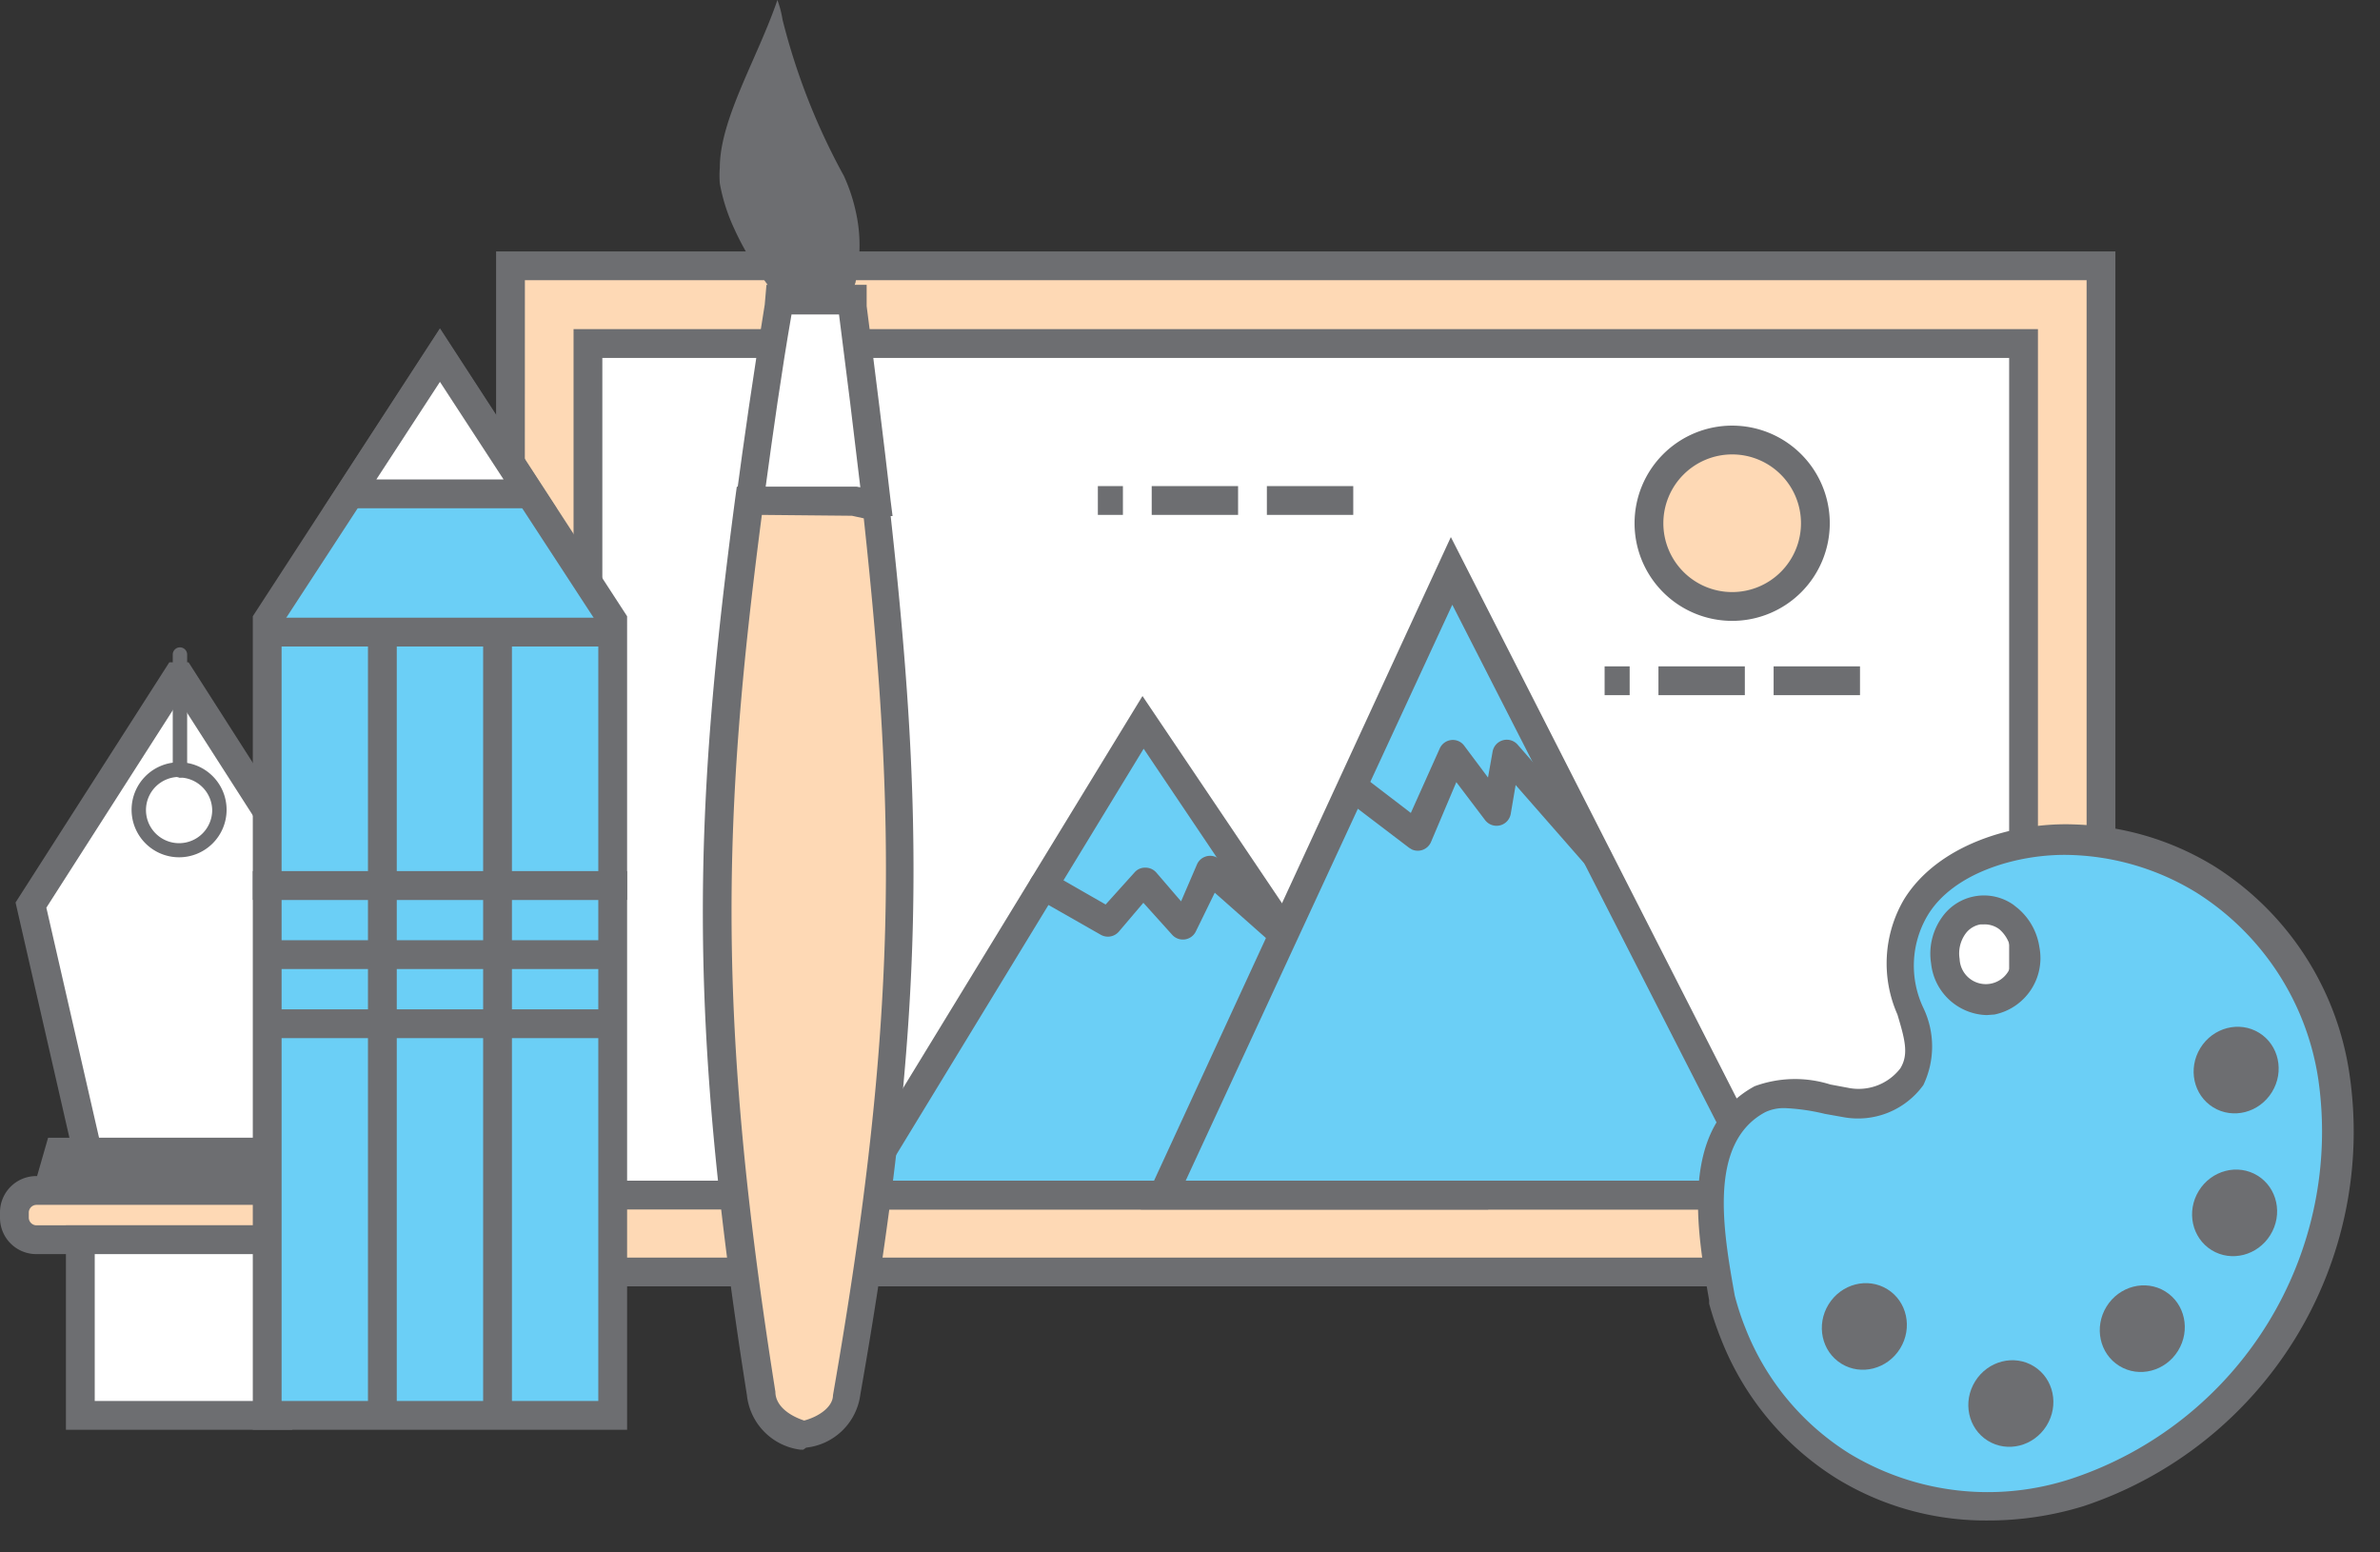 <svg xmlns="http://www.w3.org/2000/svg" viewBox="0 0 82.66 53.91"><rect x="0" y="0" width="82.66" height="53.91" fill="#333333" stroke="none"/><title>Depositphotos_122834470_03</title><g data-name="Layer 2"><g data-name="Layer 1"><g data-name="Layer 2"><g data-name="Layer 1-2"><g data-name="Layer 2-2"><g data-name="Layer 1-2-2"><path fill="#fed9b5" d="M17.73 9.23h55.25v34.94H17.73z"/><path d="M73.47 44.67H17.23V8.73h56.24zm-55.25-1h54.25V9.73H18.23z" fill="#6d6e71"/><path fill="#fff" d="M20.42 11.93h49.85v29.54H20.42z"/><path d="M70.78 42H19.92V11.43h50.86zm-49.86-1h48.86V12.43H20.92z" fill="#6d6e71"/><path fill="#6bcff6" d="M29.69 41.47L39.7 25.09l11.05 16.38H29.69z"/><path d="M51.69 42h-22.9l10.89-17.83zm-21.11-1h19.23L39.72 26z" fill="#6d6e71"/><path d="M44.78 33.12a.5.5 0 0 1-.33-.12l-2.26-2-.66 1.35a.5.5 0 0 1-.82.11l-1-1.11-.85 1a.5.5 0 0 1-.63.11L36 31.19a.5.5 0 1 1 .5-.87l1.9 1.09 1-1.11a.48.48 0 0 1 .38-.17.5.5 0 0 1 .38.17l.86 1 .56-1.3a.5.5 0 0 1 .67-.23l.1.07 2.75 2.37a.5.5 0 0 1-.33.88z" fill="#6d6e71"/><path fill="#6bcff6" d="M40.4 41.47l10.01-21.68 11.05 21.68H40.4z"/><path d="M62.28 42H39.62l10.77-23.35zm-21.1-1h19.47L50.44 21z" fill="#6d6e71"/><path d="M55.49 30.25a.5.5 0 0 1-.38-.17l-2.47-2.82-.17 1a.5.5 0 0 1-.89.22l-1-1.32-.88 2.08a.5.5 0 0 1-.66.26l-.1-.06-2.26-1.72a.5.5 0 0 1 .61-.8L49 28.23 50 26a.5.5 0 0 1 .39-.3.49.49 0 0 1 .46.19l.83 1.11.16-.9a.5.5 0 0 1 .87-.24l3.15 3.6a.5.5 0 0 1-.38.83z" fill="#6d6e71"/><circle cx="60.16" cy="18.17" r="2.89" fill="#fed9b5"/><path d="M60.16 21.56a3.39 3.39 0 1 1 3.39-3.39 3.39 3.39 0 0 1-3.39 3.39zm0-5.78a2.39 2.39 0 1 0 2.39 2.39 2.39 2.39 0 0 0-2.39-2.39z" fill="#6d6e71"/><path d="M76.56 30.55A9.4 9.4 0 0 0 72 29.17c-2-.08-4.45.67-5.49 2.37-1.51 2.45.83 4.25-.13 5.83a2.3 2.3 0 0 1-2.33.91c-1-.16-2.1-.51-2.91-.1-2.35 1.26-1.73 4.64-1.32 7a10.69 10.69 0 0 0 .39 1.16A9.49 9.49 0 0 0 64 50.91c4.92 3 11.72.94 15.19-4.68s2.28-12.64-2.63-15.68zm-7.36 4.19A1.59 1.59 0 1 1 70.34 33a1.5 1.5 0 0 1-1.15 1.74z" fill="#6bcff6"/><path d="M69 52.8a9.89 9.89 0 0 1-5.23-1.47 10 10 0 0 1-4-4.84 11.12 11.12 0 0 1-.41-1.22v-.12c-.42-2.39-1.06-6 1.58-7.43a4.07 4.07 0 0 1 2.63-.06l.59.11A1.83 1.83 0 0 0 66 37.1c.3-.49.16-1-.1-1.87a4.39 4.39 0 0 1 .23-4c1.18-1.91 3.83-2.69 5.94-2.6a9.84 9.84 0 0 1 4.85 1.46 10.28 10.28 0 0 1 4.68 7.21 13.7 13.7 0 0 1-9.23 15 11.23 11.23 0 0 1-3.37.5zm-7-14.32a1.52 1.52 0 0 0-.69.14c-2 1.07-1.46 4.13-1.06 6.37a9.3 9.3 0 0 0 .37 1.13 9 9 0 0 0 3.62 4.36 9.29 9.29 0 0 0 7.73.86 12.7 12.7 0 0 0 8.55-13.84 9.29 9.29 0 0 0-4.23-6.5 8.85 8.85 0 0 0-4.36-1.31c-1.74-.06-4.09.57-5 2.13A3.42 3.42 0 0 0 66.8 35a3.1 3.1 0 0 1 0 2.68 2.8 2.8 0 0 1-2.8 1.11l-.62-.11a7.25 7.25 0 0 0-1.38-.2zm7-3.23a2 2 0 0 1-1.93-1.79 2.17 2.17 0 0 1 .38-1.61 1.78 1.78 0 0 1 2.48-.43l.15.12a2.18 2.18 0 0 1 .75 1.35 2 2 0 0 1-1.56 2.34zm-.1-3.15h-.11a.81.81 0 0 0-.53.33 1.17 1.17 0 0 0-.2.87.91.91 0 1 0 1.78-.3 1.19 1.19 0 0 0-.4-.73.84.84 0 0 0-.53-.17z" fill="#6d6e71"/><ellipse cx="77.66" cy="37.16" rx="1.52" ry="1.46" transform="rotate(-58.35 77.661 37.156)" fill="#6d6e71"/><ellipse cx="77.61" cy="42.12" rx="1.52" ry="1.46" transform="rotate(-58.31 77.608 42.119)" fill="#6d6e71"/><ellipse cx="74.4" cy="46.14" rx="1.52" ry="1.46" transform="rotate(-58.37 74.401 46.136)" fill="#6d6e71"/><ellipse cx="69.84" cy="48.74" rx="1.52" ry="1.46" transform="rotate(-58.06 69.838 48.74)" fill="#6d6e71"/><ellipse cx="64.75" cy="46.06" rx="1.52" ry="1.46" transform="rotate(-58.34 64.752 46.06)" fill="#6d6e71"/><path d="M64.6 24.14h-3v-1h3zm-4 0h-3v-1h3zm-4 0h-.87v-1h.87z" fill="#6d6e71"/><path d="M47 17.88h-3v-1h3zm-4 0h-3v-1h3zm-4 0h-.87v-1H39z" fill="#6d6e71"/><path fill="#fff" d="M6.15 23.49l-5.08 7.94 1.97 8.58h6.35l1.97-8.58-5.08-7.94h-.13z"/><path d="M9.79 40.51H2.64l-2.1-9.17L5.88 23h.67l5.34 8.35zm-6.35-1H9l1.83-8-4.61-7.19-4.61 7.2z" fill="#6d6e71"/><circle cx="6.22" cy="28.13" r="1.4" fill="#fff"/><path d="M6.22 29.77a1.65 1.65 0 1 1 1.65-1.65 1.65 1.65 0 0 1-1.65 1.65zm0-2.79a1.15 1.15 0 1 0 1.15 1.15A1.15 1.15 0 0 0 6.22 27z" fill="#6d6e71"/><path fill="#6d6e71" d="M1.71 41.34l.38-1.33h8.26l.38 1.33H1.71z"/><path d="M11.39 41.84H1l.67-2.33h9zm-9-1h7.69l-.08-.33H2.47z" fill="#6d6e71"/><rect x=".5" y="41.34" width="11.43" height="1.72" rx=".76" ry=".76" fill="#fed9b5"/><path d="M11.17 43.55H1.26A1.26 1.26 0 0 1 0 42.29v-.19a1.26 1.26 0 0 1 1.26-1.26h9.91a1.26 1.26 0 0 1 1.26 1.26v.19a1.26 1.26 0 0 1-1.26 1.26zm-9.91-1.71a.27.27 0 0 0-.26.26v.19a.27.27 0 0 0 .26.26h9.91a.27.27 0 0 0 .26-.26v-.19a.27.27 0 0 0-.26-.26z" fill="#6d6e71"/><path fill="#fff" d="M2.79 43.06h6.86v6.1H2.79z"/><path d="M10.15 49.65H2.29v-7.1h7.86zm-6.86-1h5.86v-5.1H3.29z" fill="#6d6e71"/><path d="M6.22 27a.25.25 0 0 1-.22-.27v-4a.25.25 0 0 1 .5 0v4a.25.25 0 0 1-.23.27h-.05z" fill="#6d6e71"/><path fill="#6bcff6" d="M9.28 30.75h12v18.4h-12z"/><path d="M21.78 49.65h-13v-19.4h13zm-12-1h11v-17.4h-11z" fill="#6d6e71"/><path fill="#6bcff6" d="M21.28 30.75h-12v-9.2l6-9.2 6 9.2v9.2z"/><path d="M21.78 31.25h-13V21.4l6.5-10 6.5 10zm-12-1h11V21.7l-5.5-8.43-5.5 8.43z" fill="#6d6e71"/><path fill="none" d="M13.28 21.95v27.2"/><path fill="#6d6e71" d="M12.78 21.95h1v27.2h-1z"/><path fill="none" d="M17.28 21.95v27.2"/><path fill="#6d6e71" d="M16.78 21.95h1v27.2h-1z"/><path fill="#6d6e71" d="M9.28 21.45h12v1h-12z"/><path fill="#fff" d="M18.41 17.15l-3.13-4.8-3.13 4.8h6.26z"/><path d="M19.33 17.65h-8.1l4.05-6.22zm-6.26-1h4.42l-2.21-3.39z" fill="#6d6e71"/><path fill="#6d6e71" d="M9.28 32.65h12v1h-12z"/><path fill="#6d6e71" d="M9.28 35.05h12v1h-12z"/><path d="M29.31 6.11A22.75 22.75 0 0 1 27.18.69 3.62 3.62 0 0 0 27 0c-.68 2-2 4.13-2 5.82a3.4 3.4 0 0 0 0 .55 6.35 6.35 0 0 0 .45 1.46 10.08 10.08 0 0 0 .51 1c.19.3.37.6.6.92a3.36 3.36 0 0 0 .22.29h2.85l.08-.22a7.45 7.45 0 0 0 .12-.82 5.23 5.23 0 0 0-.09-1.57 6.13 6.13 0 0 0-.43-1.32z" fill="#6d6e71"/><path d="M30.4 17.42c-.24-2.1-.52-4.34-.83-6.79v-.26H27v.26c-.36 2.45-.68 4.68-1 6.77z" fill="#fff"/><path d="M31 17.92h-5.51l.07-.56c.28-2.1.6-4.33 1-6.78l.06-.69h3.48v.74c.31 2.4.59 4.64.83 6.74zm-4.37-1h3.25q-.33-2.82-.74-6h-1.65c-.36 2.08-.64 4.08-.9 6z" fill="#6d6e71"/><path d="M27.9 49.83c.86-.2 1.48-.74 1.49-1.39 2.32-13 2.24-20.08 1-30.88a5.45 5.45 0 0 1-.8-.15H26c-1.44 10.86-1.66 17.94.41 31 .02.65.59 1.21 1.49 1.42z" fill="#fed9b5"/><path d="M27.9 50.34h-.11a2.14 2.14 0 0 1-1.85-1.9c-2.11-13.3-1.83-20.35-.41-31.1l.06-.44h4.16a4.94 4.94 0 0 0 .73.13h.4v.4c1.2 10.71 1.34 17.73-1 31A2.13 2.13 0 0 1 28 50.27zm-1.44-32.46c-1.36 10.4-1.6 17.38.47 30.45 0 .44.4.8 1 1 .58-.16 1-.51 1-.88C31.22 35.34 31.12 28.39 30 18l-.41-.09z" fill="#6d6e71"/></g></g></g></g></g></g></svg>